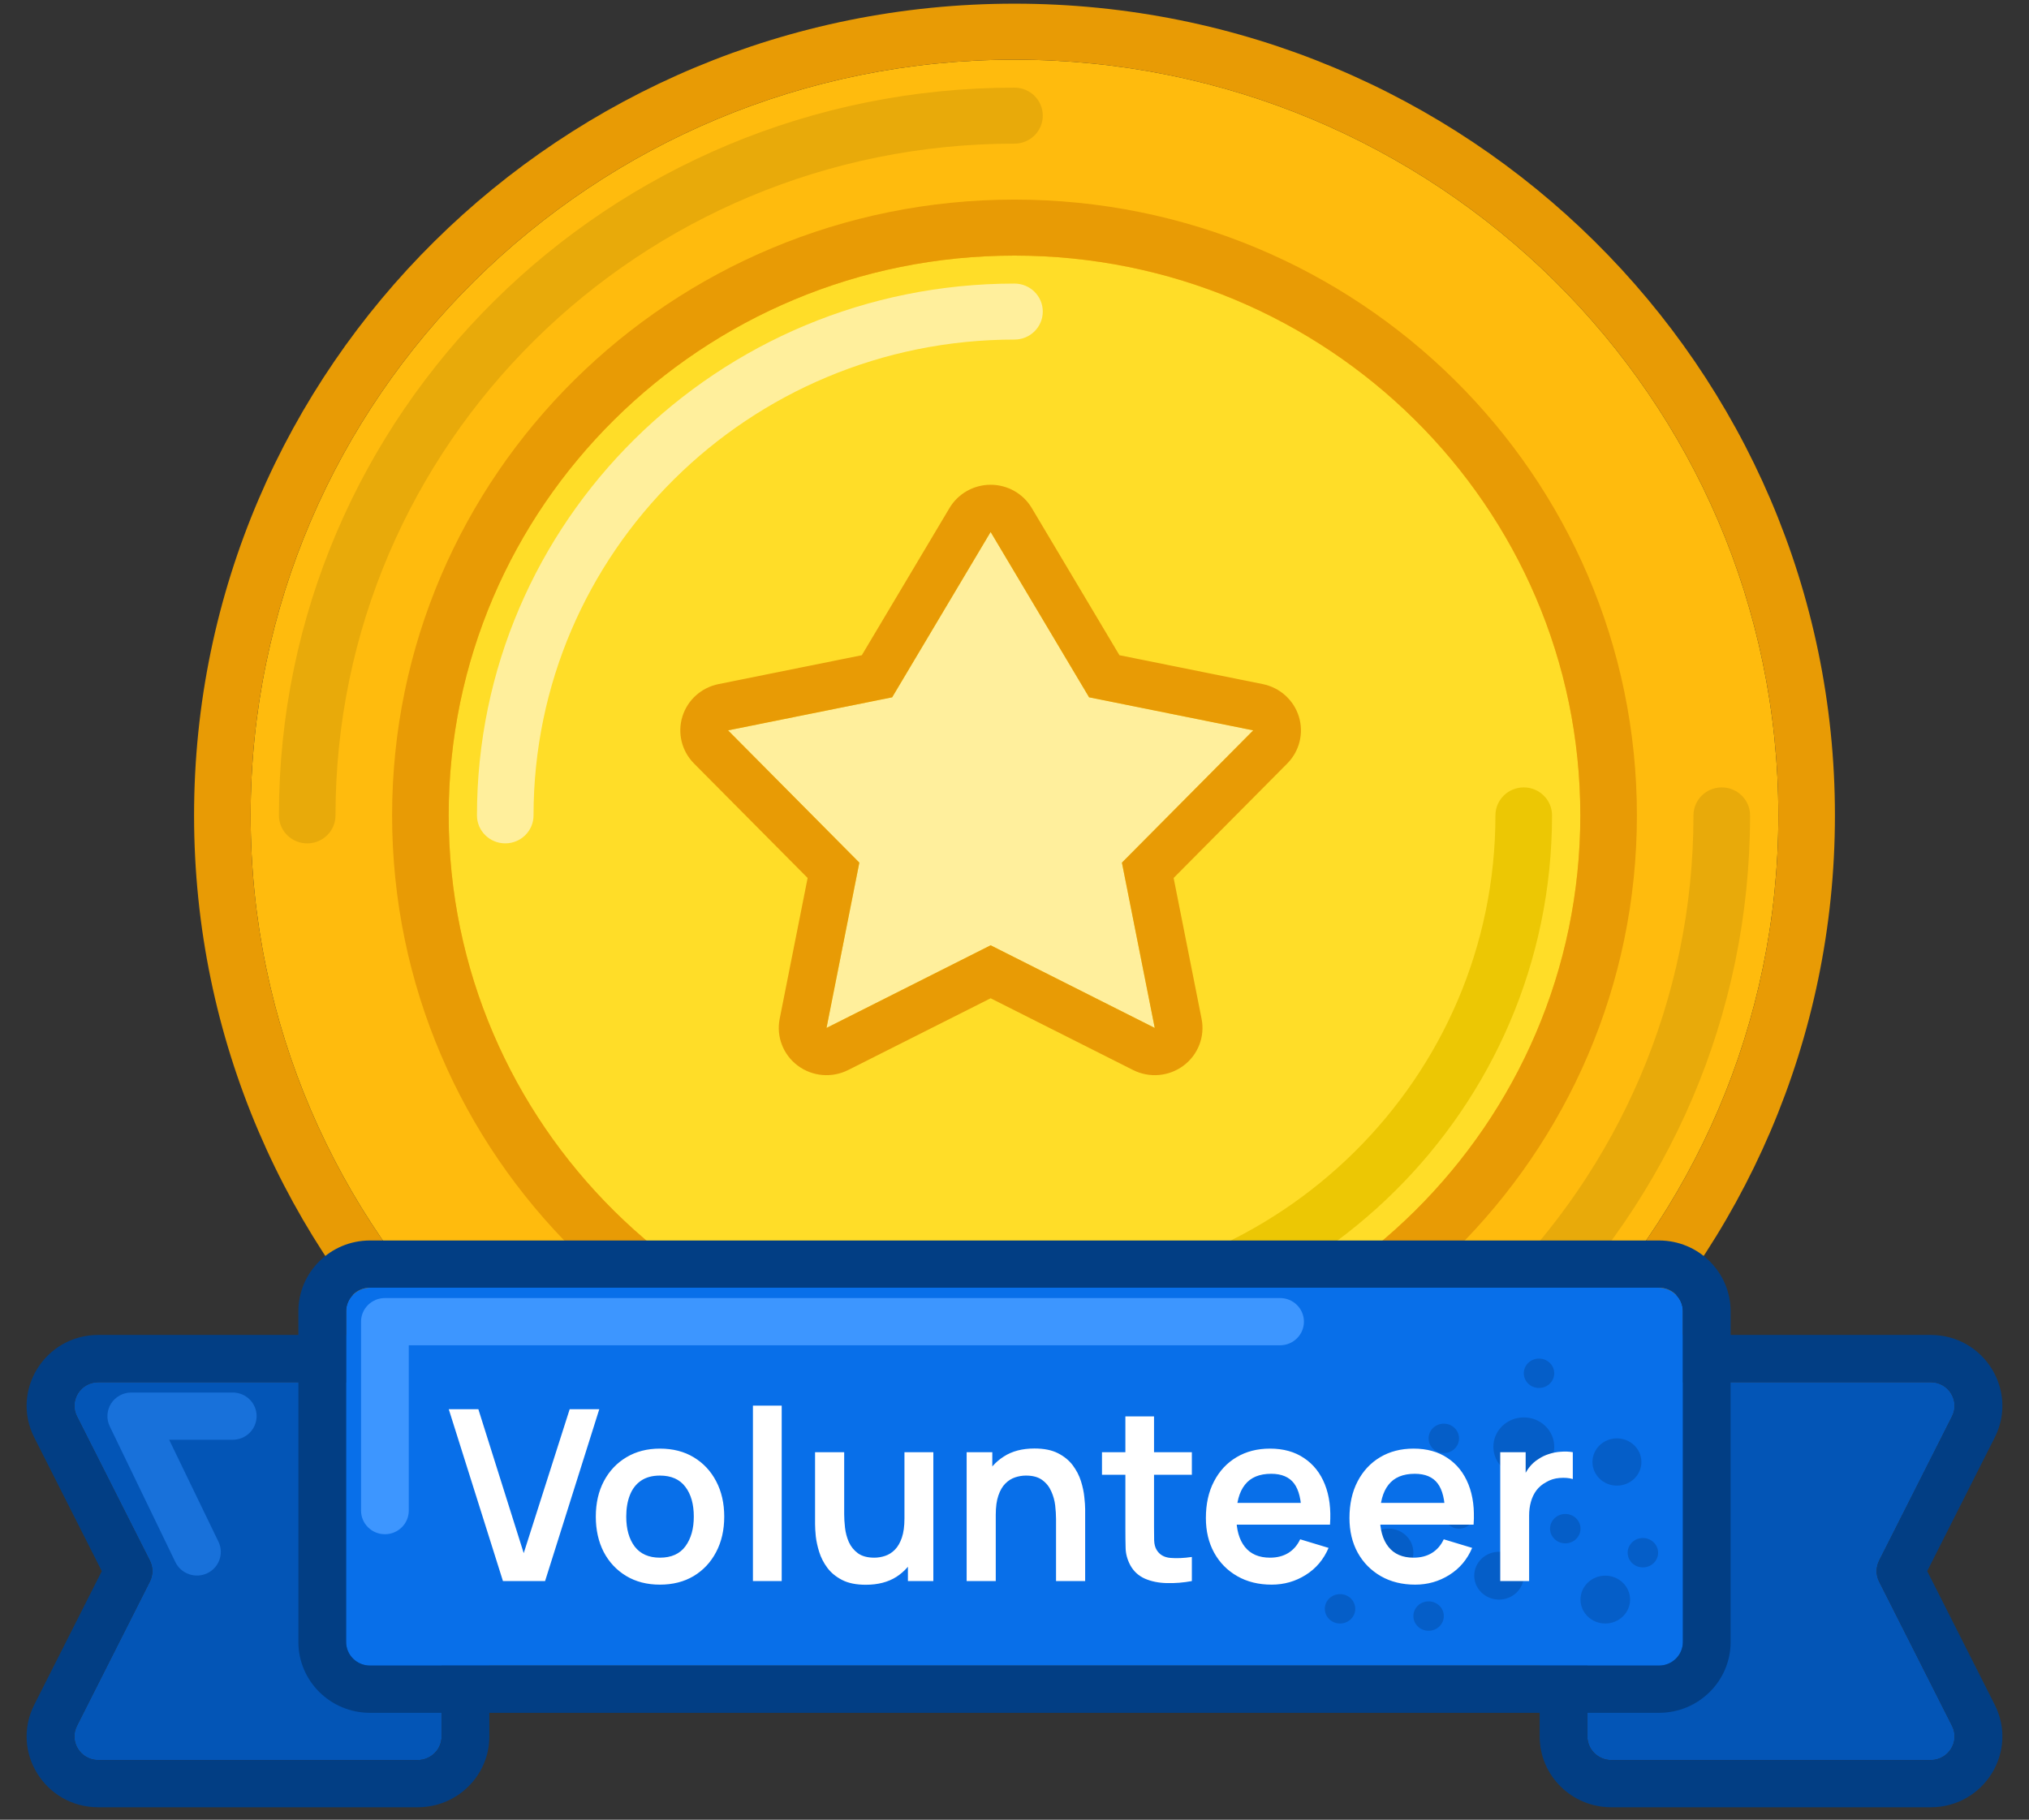 <svg width="68" height="61" viewBox="0 0 68 61" fill="none" xmlns="http://www.w3.org/2000/svg">
<rect x="0" y="0" width="68" height="61" fill="#333333" stroke="none"/>
<path d="M59.6 27.333C59.6 41.325 48.138 52.667 34 52.667C19.861 52.667 8.4 41.325 8.4 27.333C8.4 13.342 19.861 2 34 2C48.138 2 59.6 13.342 59.6 27.333Z" fill="#FFBB0D"/>
<path fill-rule="evenodd" clip-rule="evenodd" d="M61.496 27.333C61.496 42.361 49.186 54.543 34 54.543C18.814 54.543 6.504 42.361 6.504 27.333C6.504 12.306 18.814 0.123 34 0.123C49.186 0.123 61.496 12.306 61.496 27.333ZM34 52.667C48.138 52.667 59.6 41.325 59.6 27.333C59.6 13.342 48.138 2 34 2C19.861 2 8.4 13.342 8.4 27.333C8.4 41.325 19.861 52.667 34 52.667Z" fill="#E89B05"/>
<path fill-rule="evenodd" clip-rule="evenodd" d="M10.296 28.272C9.773 28.272 9.348 27.852 9.348 27.333C9.348 13.86 20.385 2.938 34 2.938C34.523 2.938 34.948 3.358 34.948 3.877C34.948 4.395 34.523 4.815 34 4.815C21.432 4.815 11.244 14.897 11.244 27.333C11.244 27.852 10.82 28.272 10.296 28.272Z" fill="#E8AA0A"/>
<path fill-rule="evenodd" clip-rule="evenodd" d="M57.703 26.395C58.227 26.395 58.652 26.815 58.652 27.333C58.652 40.806 47.615 51.728 34 51.728C33.476 51.728 33.052 51.308 33.052 50.79C33.052 50.272 33.476 49.852 34 49.852C46.567 49.852 56.755 39.77 56.755 27.333C56.755 26.815 57.18 26.395 57.703 26.395Z" fill="#E8AA0A"/>
<path d="M52.963 27.333C52.963 37.697 44.473 46.099 34 46.099C23.527 46.099 15.037 37.697 15.037 27.333C15.037 16.969 23.527 8.568 34 8.568C44.473 8.568 52.963 16.969 52.963 27.333Z" fill="#FFDD28"/>
<path fill-rule="evenodd" clip-rule="evenodd" d="M54.859 27.333C54.859 38.733 45.52 47.975 34 47.975C22.48 47.975 13.141 38.733 13.141 27.333C13.141 15.933 22.48 6.691 34 6.691C45.52 6.691 54.859 15.933 54.859 27.333ZM34 46.099C44.473 46.099 52.963 37.697 52.963 27.333C52.963 16.969 44.473 8.568 34 8.568C23.527 8.568 15.037 16.969 15.037 27.333C15.037 37.697 23.527 46.099 34 46.099Z" fill="#E89B05"/>
<path fill-rule="evenodd" clip-rule="evenodd" d="M34 43.284C42.902 43.284 50.118 36.142 50.118 27.333C50.118 26.815 50.543 26.395 51.066 26.395C51.59 26.395 52.015 26.815 52.015 27.333C52.015 37.179 43.949 45.16 34 45.16C33.476 45.16 33.052 44.74 33.052 44.222C33.052 43.704 33.476 43.284 34 43.284Z" fill="#ECC704"/>
<path fill-rule="evenodd" clip-rule="evenodd" d="M34 11.383C25.098 11.383 17.881 18.524 17.881 27.333C17.881 27.852 17.457 28.271 16.933 28.271C16.41 28.271 15.985 27.852 15.985 27.333C15.985 17.488 24.05 9.506 34 9.506C34.523 9.506 34.948 9.926 34.948 10.444C34.948 10.963 34.523 11.383 34 11.383Z" fill="#FFEF9C"/>
<path d="M5.021 52.312L2.579 47.479C2.313 46.953 2.7 46.333 3.294 46.333L14 46.333C14.442 46.333 14.8 46.688 14.8 47.125L14.8 58.208C14.8 58.645 14.442 59 14 59L3.294 59C2.7 59 2.313 58.381 2.579 57.854L5.021 53.021C5.134 52.798 5.134 52.535 5.021 52.312Z" fill="#0355B6"/>
<path d="M62.979 52.312L65.421 47.479C65.687 46.953 65.3 46.333 64.706 46.333L54 46.333C53.558 46.333 53.2 46.688 53.2 47.125L53.2 58.208C53.2 58.645 53.558 59 54 59L64.706 59C65.3 59 65.687 58.381 65.421 57.854L62.979 53.021C62.866 52.798 62.866 52.535 62.979 52.312Z" fill="#0355B6"/>
<path fill-rule="evenodd" clip-rule="evenodd" d="M3.411 52.667L1.148 48.187C0.35 46.608 1.51 44.75 3.294 44.75L14 44.75C15.325 44.75 16.4 45.813 16.4 47.125L16.4 58.208C16.4 59.52 15.325 60.583 14 60.583L3.294 60.583C1.51 60.583 0.35 58.725 1.148 57.146L3.411 52.667ZM3.59 53.02C3.59 53.02 3.59 53.02 3.59 53.021L4.306 52.667L3.59 53.021L3.59 53.02ZM64.589 52.667L66.852 48.187C67.65 46.608 66.49 44.75 64.706 44.75L54 44.75C52.675 44.75 51.6 45.813 51.6 47.125L51.6 58.208C51.6 59.52 52.675 60.583 54 60.583L64.706 60.583C66.49 60.583 67.65 58.725 66.852 57.146L64.589 52.667ZM65.421 47.479L62.979 52.313C62.866 52.535 62.866 52.798 62.979 53.021L65.421 57.854C65.687 58.381 65.3 59 64.706 59L54 59C53.558 59 53.2 58.646 53.2 58.208L53.2 47.125C53.2 46.688 53.558 46.333 54 46.333L64.706 46.333C65.3 46.333 65.687 46.953 65.421 47.479ZM2.579 47.479L5.021 52.313C5.134 52.535 5.134 52.798 5.021 53.021L2.579 57.854C2.313 58.381 2.7 59 3.294 59L14 59C14.442 59 14.8 58.646 14.8 58.208L14.8 47.125C14.8 46.688 14.442 46.333 14 46.333L3.294 46.333C2.7 46.333 2.313 46.953 2.579 47.479Z" fill="#023E84"/>
<path fill-rule="evenodd" clip-rule="evenodd" d="M3.723 47.049C3.87 46.819 4.125 46.68 4.4 46.68H7.8C8.242 46.68 8.6 47.034 8.6 47.471C8.6 47.909 8.242 48.263 7.8 48.263H5.669L7.322 51.682C7.512 52.076 7.344 52.549 6.945 52.738C6.547 52.926 6.069 52.759 5.878 52.365L3.678 47.813C3.56 47.568 3.577 47.279 3.723 47.049Z" fill="#1871DA"/>
<path d="M56.4 55.042L56.4 43.958C56.4 43.521 56.042 43.167 55.6 43.167L12.4 43.167C11.958 43.167 11.6 43.521 11.6 43.958L11.6 55.042C11.6 55.479 11.958 55.833 12.4 55.833L55.6 55.833C56.042 55.833 56.4 55.479 56.4 55.042Z" fill="#086FE9"/>
<path fill-rule="evenodd" clip-rule="evenodd" d="M58 43.958L58 55.042C58 56.353 56.925 57.417 55.6 57.417L12.4 57.417C11.075 57.417 10 56.353 10 55.042L10 43.958C10 42.647 11.075 41.583 12.4 41.583L55.6 41.583C56.925 41.583 58 42.647 58 43.958ZM56.4 43.958L56.4 55.042C56.4 55.479 56.042 55.833 55.6 55.833L12.4 55.833C11.958 55.833 11.6 55.479 11.6 55.042L11.6 43.958C11.6 43.521 11.958 43.167 12.4 43.167L55.6 43.167C56.042 43.167 56.4 43.521 56.4 43.958Z" fill="#023E84"/>
<path fill-rule="evenodd" clip-rule="evenodd" d="M12.1 44.305C12.1 43.867 12.458 43.513 12.9 43.513H42.9C43.342 43.513 43.7 43.867 43.7 44.305C43.7 44.742 43.342 45.096 42.9 45.096H13.7V50.638C13.7 51.075 13.342 51.43 12.9 51.43C12.458 51.43 12.1 51.075 12.1 50.638V44.305Z" fill="#3D96FF"/>
<path d="M54.19 49.801C53.737 49.801 53.37 49.446 53.37 49.009C53.37 48.571 53.737 48.217 54.19 48.217C54.643 48.217 55.01 48.571 55.01 49.009C55.01 49.446 54.643 49.801 54.19 49.801Z" fill="#055EC8"/>
<path d="M51.069 49.484C50.505 49.484 50.049 49.043 50.049 48.499C50.049 47.955 50.505 47.514 51.069 47.514C51.632 47.514 52.089 47.955 52.089 48.499C52.089 49.043 51.632 49.484 51.069 49.484Z" fill="#055EC8"/>
<path d="M52.459 51.736C52.178 51.736 51.949 51.515 51.949 51.243C51.949 50.971 52.178 50.751 52.459 50.751C52.741 50.751 52.969 50.971 52.969 51.243C52.969 51.515 52.741 51.736 52.459 51.736Z" fill="#055EC8"/>
<path d="M51.579 46.527C51.297 46.527 51.069 46.306 51.069 46.034C51.069 45.762 51.297 45.542 51.579 45.542C51.861 45.542 52.089 45.762 52.089 46.034C52.089 46.306 51.861 46.527 51.579 46.527Z" fill="#055EC8"/>
<path d="M48.898 51.243C48.617 51.243 48.388 51.023 48.388 50.751C48.388 50.479 48.617 50.258 48.898 50.258C49.18 50.258 49.408 50.479 49.408 50.751C49.408 51.023 49.18 51.243 48.898 51.243Z" fill="#055EC8"/>
<path d="M48.388 48.709C48.106 48.709 47.878 48.489 47.878 48.217C47.878 47.945 48.106 47.724 48.388 47.724C48.67 47.724 48.898 47.945 48.898 48.217C48.898 48.489 48.67 48.709 48.388 48.709Z" fill="#055EC8"/>
<path d="M44.91 54.423C44.628 54.423 44.4 54.202 44.4 53.93C44.4 53.658 44.628 53.438 44.91 53.438C45.192 53.438 45.42 53.658 45.42 53.93C45.42 54.202 45.192 54.423 44.91 54.423Z" fill="#055EC8"/>
<path d="M55.06 52.542C54.778 52.542 54.55 52.322 54.55 52.05C54.55 51.778 54.778 51.557 55.06 51.557C55.342 51.557 55.57 51.778 55.57 52.05C55.57 52.322 55.342 52.542 55.06 52.542Z" fill="#055EC8"/>
<path d="M50.239 53.621C49.78 53.621 49.408 53.262 49.408 52.819C49.408 52.377 49.78 52.018 50.239 52.018C50.697 52.018 51.069 52.377 51.069 52.819C51.069 53.262 50.697 53.621 50.239 53.621Z" fill="#055EC8"/>
<path d="M53.8 54.423C53.341 54.423 52.969 54.064 52.969 53.621C52.969 53.178 53.341 52.819 53.8 52.819C54.258 52.819 54.63 53.178 54.63 53.621C54.63 54.064 54.258 54.423 53.8 54.423Z" fill="#055EC8"/>
<path d="M46.538 52.846C46.079 52.846 45.707 52.488 45.707 52.045C45.707 51.602 46.079 51.243 46.538 51.243C46.996 51.243 47.368 51.602 47.368 52.045C47.368 52.488 46.996 52.846 46.538 52.846Z" fill="#055EC8"/>
<path d="M47.878 54.666C47.596 54.666 47.368 54.445 47.368 54.173C47.368 53.901 47.596 53.681 47.878 53.681C48.16 53.681 48.388 53.901 48.388 54.173C48.388 54.445 48.16 54.666 47.878 54.666Z" fill="#055EC8"/>
<path d="M16.856 53L15.04 47.24H16.032L17.552 52.064L19.092 47.24H20.084L18.268 53H16.856ZM22.116 53.12C21.684 53.12 21.307 53.023 20.984 52.828C20.662 52.633 20.411 52.365 20.232 52.024C20.056 51.68 19.968 51.285 19.968 50.84C19.968 50.386 20.059 49.989 20.24 49.648C20.422 49.306 20.674 49.04 20.996 48.848C21.319 48.656 21.692 48.56 22.116 48.56C22.551 48.56 22.93 48.657 23.252 48.852C23.575 49.047 23.826 49.316 24.004 49.66C24.183 50.001 24.272 50.395 24.272 50.84C24.272 51.288 24.182 51.684 24 52.028C23.822 52.369 23.571 52.637 23.248 52.832C22.926 53.024 22.548 53.12 22.116 53.12ZM22.116 52.216C22.5 52.216 22.786 52.088 22.972 51.832C23.159 51.576 23.252 51.245 23.252 50.84C23.252 50.421 23.158 50.088 22.968 49.84C22.779 49.589 22.495 49.464 22.116 49.464C21.858 49.464 21.644 49.523 21.476 49.64C21.311 49.755 21.188 49.916 21.108 50.124C21.028 50.329 20.988 50.568 20.988 50.84C20.988 51.258 21.083 51.593 21.272 51.844C21.464 52.092 21.746 52.216 22.116 52.216ZM25.234 53V47.12H26.198V53H25.234ZM29.016 53.124C28.696 53.124 28.432 53.071 28.224 52.964C28.016 52.857 27.851 52.721 27.728 52.556C27.605 52.391 27.515 52.215 27.456 52.028C27.397 51.841 27.359 51.665 27.34 51.5C27.324 51.332 27.316 51.196 27.316 51.092V48.68H28.292V50.76C28.292 50.893 28.301 51.044 28.32 51.212C28.339 51.377 28.381 51.537 28.448 51.692C28.517 51.844 28.619 51.969 28.752 52.068C28.888 52.166 29.071 52.216 29.3 52.216C29.423 52.216 29.544 52.196 29.664 52.156C29.784 52.116 29.892 52.048 29.988 51.952C30.087 51.853 30.165 51.718 30.224 51.548C30.283 51.377 30.312 51.161 30.312 50.9L30.884 51.144C30.884 51.512 30.812 51.845 30.668 52.144C30.527 52.443 30.317 52.681 30.04 52.86C29.763 53.036 29.421 53.124 29.016 53.124ZM30.428 53V51.66H30.312V48.68H31.28V53H30.428ZM35.392 53V50.92C35.392 50.784 35.382 50.633 35.364 50.468C35.345 50.303 35.301 50.144 35.232 49.992C35.165 49.837 35.064 49.711 34.928 49.612C34.794 49.513 34.613 49.464 34.384 49.464C34.261 49.464 34.14 49.484 34.02 49.524C33.9 49.564 33.79 49.633 33.692 49.732C33.596 49.828 33.518 49.961 33.46 50.132C33.401 50.3 33.372 50.516 33.372 50.78L32.8 50.536C32.8 50.168 32.87 49.834 33.012 49.536C33.156 49.237 33.366 49 33.644 48.824C33.921 48.645 34.262 48.556 34.668 48.556C34.988 48.556 35.252 48.609 35.46 48.716C35.668 48.822 35.833 48.959 35.956 49.124C36.078 49.289 36.169 49.465 36.228 49.652C36.286 49.839 36.324 50.016 36.34 50.184C36.358 50.349 36.368 50.484 36.368 50.588V53H35.392ZM32.396 53V48.68H33.256V50.02H33.372V53H32.396ZM39.944 53C39.658 53.053 39.378 53.076 39.104 53.068C38.832 53.062 38.588 53.013 38.372 52.92C38.156 52.824 37.992 52.673 37.88 52.468C37.781 52.281 37.729 52.09 37.724 51.896C37.718 51.701 37.716 51.481 37.716 51.236V47.48H38.676V51.18C38.676 51.353 38.677 51.505 38.68 51.636C38.685 51.767 38.713 51.873 38.764 51.956C38.86 52.116 39.013 52.205 39.224 52.224C39.434 52.242 39.674 52.232 39.944 52.192V53ZM36.932 49.436V48.68H39.944V49.436H36.932ZM42.618 53.12C42.18 53.12 41.796 53.025 41.466 52.836C41.135 52.647 40.876 52.384 40.69 52.048C40.506 51.712 40.414 51.325 40.414 50.888C40.414 50.416 40.504 50.007 40.686 49.66C40.867 49.31 41.119 49.04 41.442 48.848C41.764 48.656 42.138 48.56 42.562 48.56C43.01 48.56 43.39 48.665 43.702 48.876C44.016 49.084 44.25 49.379 44.402 49.76C44.554 50.141 44.611 50.59 44.574 51.108H43.618V50.756C43.615 50.286 43.532 49.944 43.37 49.728C43.207 49.512 42.951 49.404 42.602 49.404C42.207 49.404 41.914 49.526 41.722 49.772C41.53 50.014 41.434 50.37 41.434 50.84C41.434 51.277 41.53 51.616 41.722 51.856C41.914 52.096 42.194 52.216 42.562 52.216C42.799 52.216 43.003 52.164 43.174 52.06C43.347 51.953 43.48 51.8 43.574 51.6L44.526 51.888C44.36 52.277 44.104 52.58 43.758 52.796C43.414 53.012 43.034 53.12 42.618 53.12ZM41.13 51.108V50.38H44.102V51.108H41.13ZM47.43 53.12C46.993 53.12 46.609 53.025 46.278 52.836C45.948 52.647 45.689 52.384 45.502 52.048C45.318 51.712 45.226 51.325 45.226 50.888C45.226 50.416 45.317 50.007 45.498 49.66C45.68 49.31 45.932 49.04 46.254 48.848C46.577 48.656 46.95 48.56 47.374 48.56C47.822 48.56 48.202 48.665 48.514 48.876C48.829 49.084 49.062 49.379 49.214 49.76C49.366 50.141 49.424 50.59 49.386 51.108H48.43V50.756C48.428 50.286 48.345 49.944 48.182 49.728C48.02 49.512 47.764 49.404 47.414 49.404C47.02 49.404 46.726 49.526 46.534 49.772C46.342 50.014 46.246 50.37 46.246 50.84C46.246 51.277 46.342 51.616 46.534 51.856C46.726 52.096 47.006 52.216 47.374 52.216C47.612 52.216 47.816 52.164 47.986 52.06C48.16 51.953 48.293 51.8 48.386 51.6L49.338 51.888C49.173 52.277 48.917 52.58 48.57 52.796C48.226 53.012 47.846 53.12 47.43 53.12ZM45.942 51.108V50.38H48.914V51.108H45.942ZM50.279 53V48.68H51.131V49.732L51.027 49.596C51.08 49.452 51.151 49.321 51.239 49.204C51.329 49.084 51.437 48.985 51.563 48.908C51.669 48.836 51.787 48.78 51.915 48.74C52.045 48.697 52.179 48.672 52.315 48.664C52.451 48.653 52.583 48.658 52.711 48.68V49.58C52.583 49.542 52.435 49.531 52.267 49.544C52.101 49.557 51.952 49.604 51.819 49.684C51.685 49.756 51.576 49.848 51.491 49.96C51.408 50.072 51.347 50.2 51.307 50.344C51.267 50.485 51.247 50.639 51.247 50.804V53H50.279Z" fill="white"/>
<path d="M24.4 24.483L29.9 23.375L31.55 20.604L33.2 17.833L36.5 23.375L42 24.483L37.6 28.917L38.7 34.458L33.2 31.688L27.7 34.458L28.8 28.917L24.4 24.483Z" fill="#FFEF9C"/>
<path fill-rule="evenodd" clip-rule="evenodd" d="M29.9 23.375L33.2 17.833L36.5 23.375L42 24.483L37.6 28.917L38.7 34.458L33.2 31.688L27.7 34.458L28.8 28.917L24.4 24.483L29.9 23.375ZM27.067 29.431L23.258 25.593C22.848 25.179 22.698 24.575 22.87 24.02C23.041 23.465 23.506 23.048 24.081 22.932L28.883 21.964L31.822 17.029C32.109 16.547 32.633 16.25 33.2 16.25C33.767 16.25 34.291 16.547 34.578 17.029L37.517 21.964L42.319 22.932C42.894 23.048 43.358 23.465 43.53 24.02C43.702 24.575 43.552 25.179 43.142 25.593L39.333 29.431L40.27 34.153C40.388 34.748 40.153 35.357 39.664 35.722C39.176 36.087 38.52 36.144 37.974 35.869L33.2 33.464L28.426 35.869C27.88 36.144 27.224 36.087 26.736 35.722C26.247 35.357 26.012 34.748 26.13 34.153L27.067 29.431Z" fill="#E89B05"/>
</svg>
